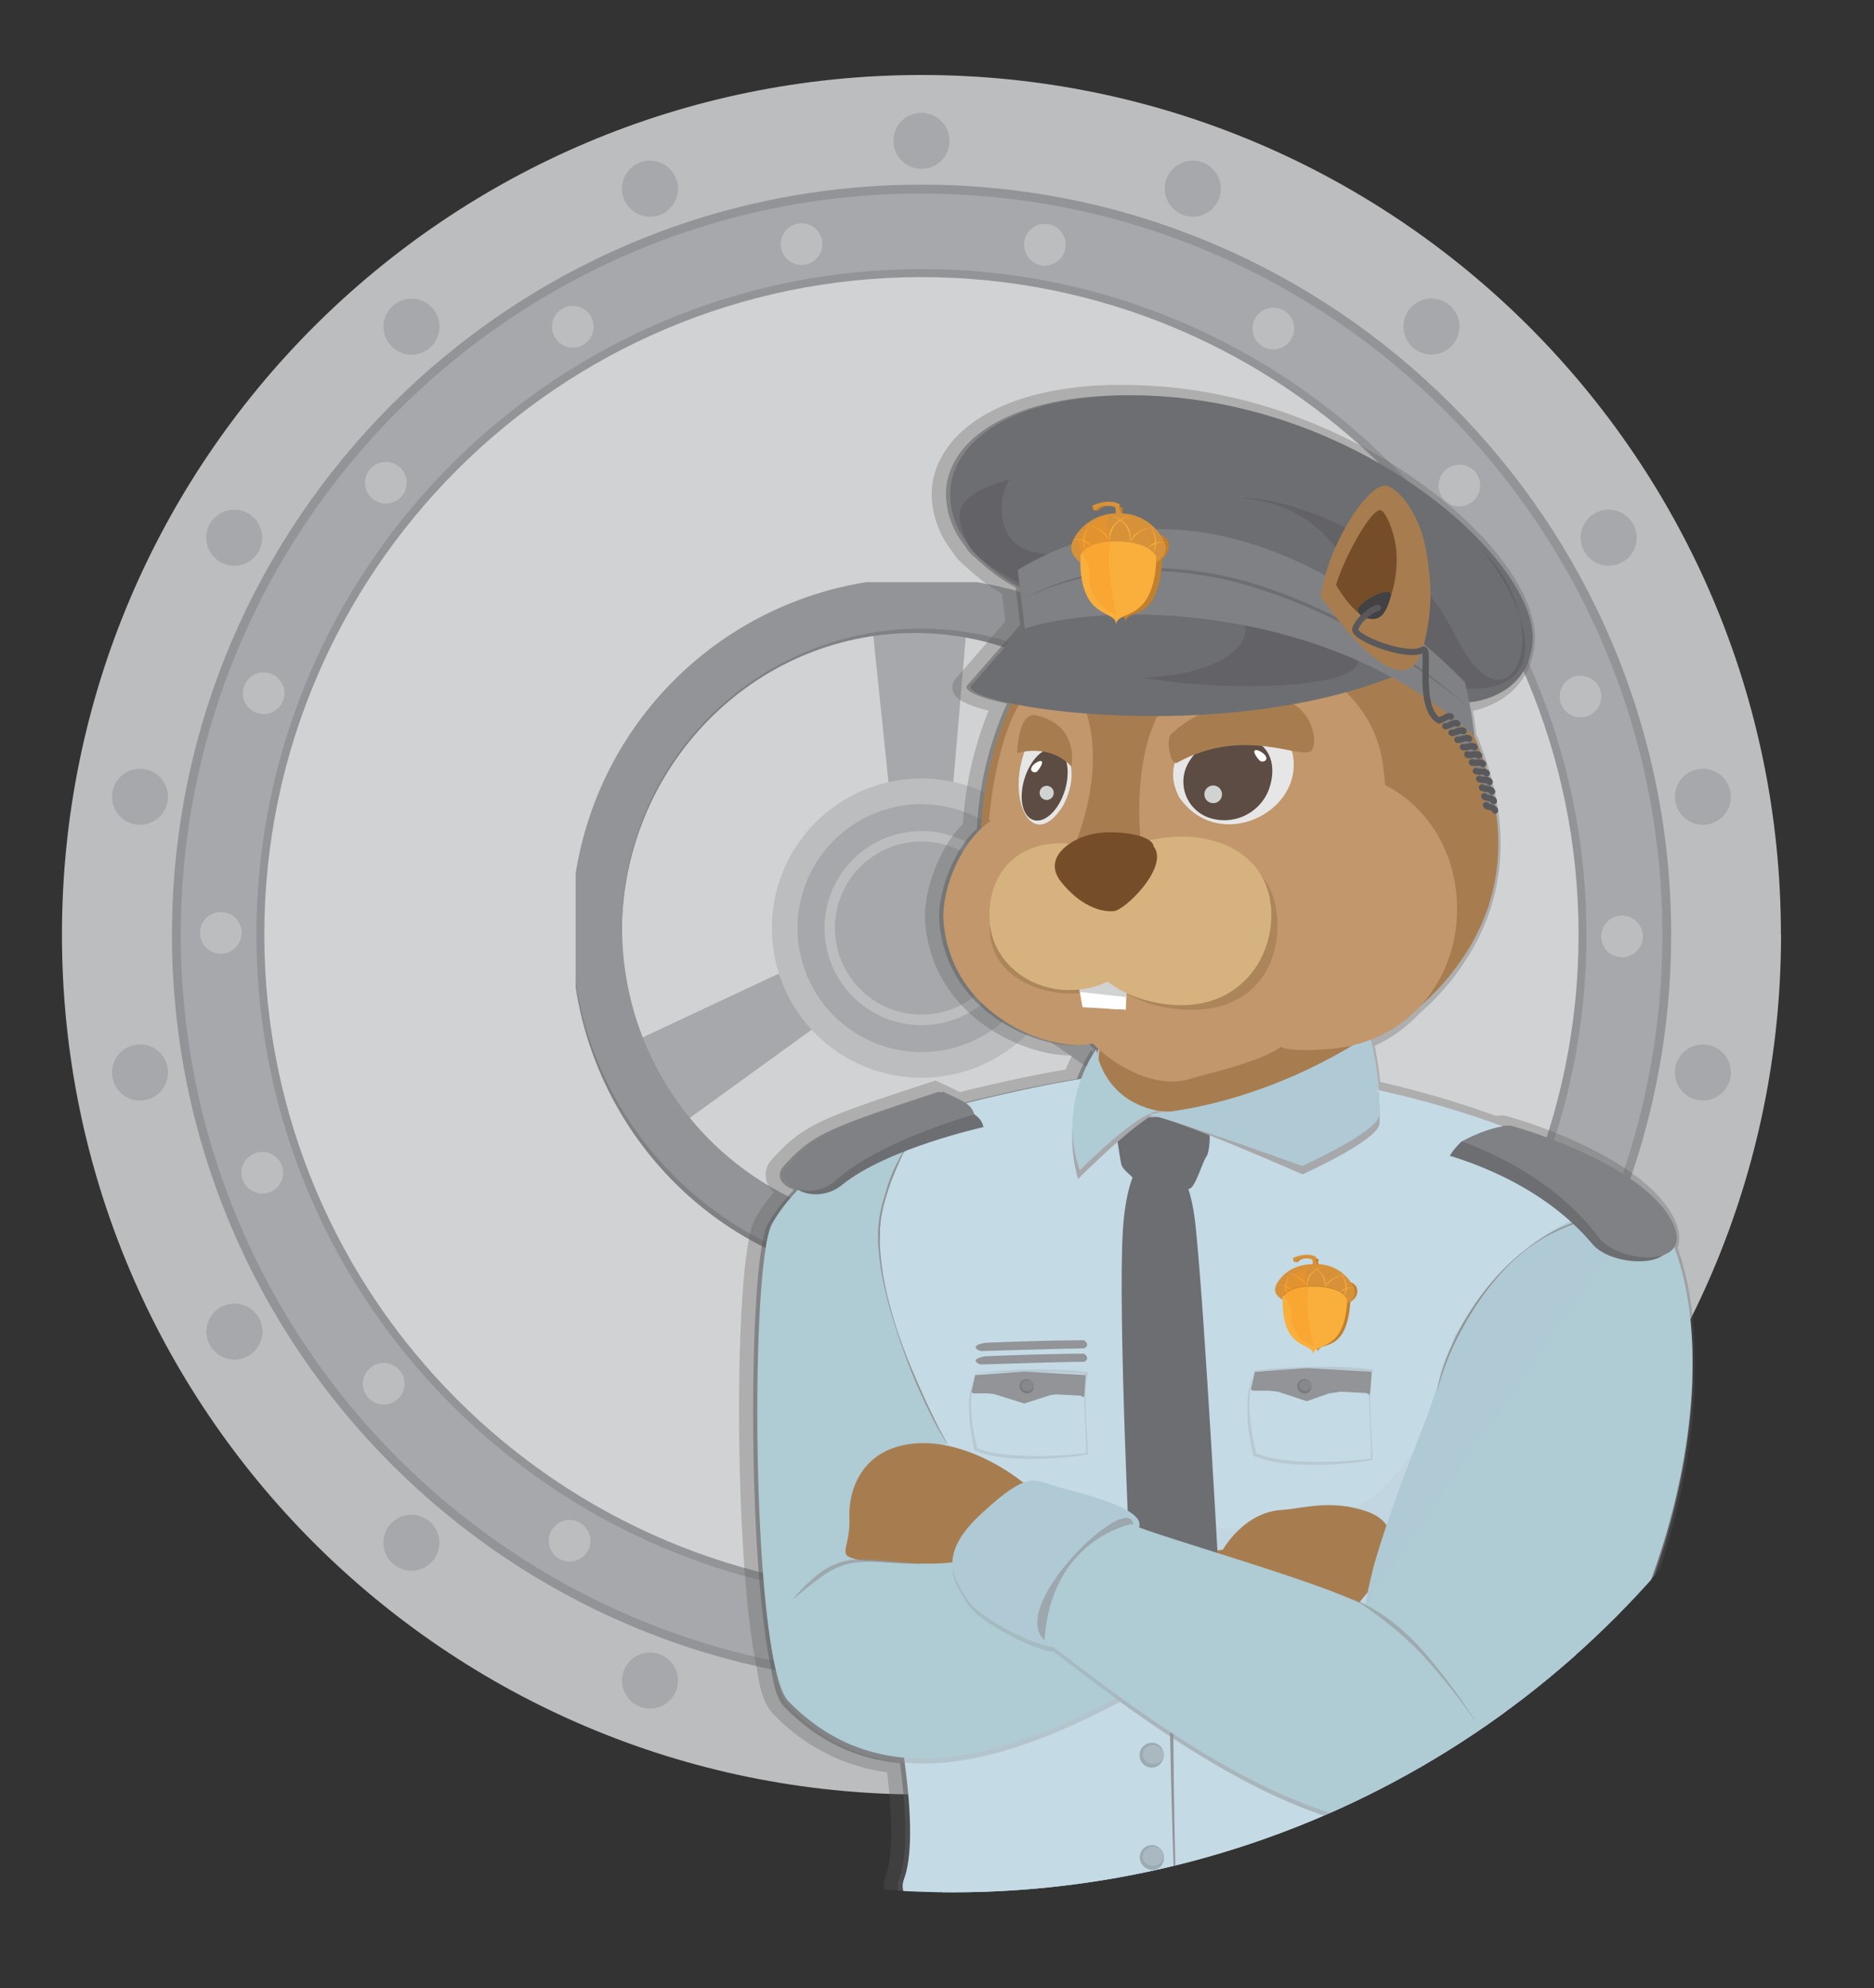 <svg xmlns="http://www.w3.org/2000/svg" xmlns:xlink="http://www.w3.org/1999/xlink" viewBox="0 0 425 450.71"><rect x="0" y="0" width="425" height="450.71" fill="#333333" stroke="none"/><defs><style>.cls-1{fill:none;}.cls-2{clip-path:url(#clip-path);}.cls-3{fill:#bcbdbf;}.cls-4{fill:#a7a8ab;}.cls-5{fill:#929497;}.cls-6{fill:#d1d2d3;}.cls-7{clip-path:url(#clip-path-2);}.cls-8{fill:#808184;}.cls-9{opacity:0.5;}.cls-10{clip-path:url(#clip-path-3);}.cls-11{fill:#59595c;}.cls-12{opacity:0.3;}.cls-13{clip-path:url(#clip-path-4);}.cls-14{fill:#c4dae5;}.cls-15{opacity:0.31;}.cls-16{clip-path:url(#clip-path-5);}.cls-17{opacity:0.03;}.cls-18{clip-path:url(#clip-path-6);}.cls-19{fill:#424143;}.cls-20{fill:#a77d50;}.cls-21{fill:#afcbd4;}.cls-22{clip-path:url(#clip-path-7);}.cls-23{fill:#6d6e71;}.cls-24{opacity:0.63;}.cls-25{clip-path:url(#clip-path-8);}.cls-26{clip-path:url(#clip-path-9);}.cls-27{fill:#afcad5;}.cls-28{clip-path:url(#clip-path-10);}.cls-29{opacity:0.25;}.cls-30{clip-path:url(#clip-path-11);}.cls-31{fill:#694e40;}.cls-32{opacity:0.59;}.cls-33{clip-path:url(#clip-path-12);}.cls-34{clip-path:url(#clip-path-13);}.cls-35{clip-path:url(#clip-path-14);}.cls-36{opacity:0.24;}.cls-37{clip-path:url(#clip-path-15);}.cls-38{clip-path:url(#clip-path-16);}.cls-39{fill:#c2802d;}.cls-40{fill:#faaf3c;}.cls-41{fill:#d79239;}.cls-42{opacity:0.35;}.cls-43{clip-path:url(#clip-path-17);}.cls-44{fill:#f79420;}.cls-45{clip-path:url(#clip-path-18);}.cls-46{clip-path:url(#clip-path-19);}.cls-47{fill:#754e29;}.cls-48{fill:#c1976b;}.cls-49{fill:#e7e6e6;}.cls-50{fill:#5c4c43;}.cls-51{fill:#d1d2d2;}.cls-52{fill:#fff;}.cls-53{opacity:0.2;}.cls-54{clip-path:url(#clip-path-20);}.cls-55{fill:#603b19;}.cls-56{clip-path:url(#clip-path-21);}.cls-57{fill:#d6b27e;}.cls-58{clip-path:url(#clip-path-22);}.cls-59{clip-path:url(#clip-path-23);}.cls-60{clip-path:url(#clip-path-24);}.cls-61{clip-path:url(#clip-path-25);}</style><clipPath id="clip-path"><circle class="cls-1" cx="216.04" cy="216.48" r="212.5"/></clipPath><clipPath id="clip-path-2"><rect class="cls-1" x="130.55" y="131.98" width="156.85" height="157.85"/></clipPath><clipPath id="clip-path-3"><rect class="cls-1" x="170.78" y="89.58" width="212.07" height="358.73"/></clipPath><clipPath id="clip-path-4"><rect class="cls-1" x="167.61" y="87.23" width="216.76" height="363.48"/></clipPath><clipPath id="clip-path-5"><rect class="cls-1" x="175.13" y="269.24" width="208.72" height="145.96"/></clipPath><clipPath id="clip-path-6"><rect class="cls-1" x="252.1" y="302.3" width="87.71" height="70.94"/></clipPath><clipPath id="clip-path-7"><path class="cls-1" d="M261.56,261.17s-5.81.72-6.9,17.65c-1.18,18.53,1.71,78,1.71,78l7.36,8.25,13-2s-3.41-64-5.55-84.83c-1.79-17.39-7.74-14.2-9.59-17h0m0,0h0m0,0h0m0,0-.24-.38.24.38m-.24-.38-.09-.12a.94.94,0,0,0,.09.12m-.09-.12-.06-.11.06.11m-.06-.11-.05-.06.05.06m-.05-.06,0-.05,0,.05m0-.05h0m0,0-.06-.1.06.1m-.06-.1v0m0,0-.08-.11a1,1,0,0,1,.08.11m-.08-.11-.17-.28s0,.08.17.28"/></clipPath><clipPath id="clip-path-8"><rect class="cls-1" x="179.94" y="353.45" width="28.76" height="9"/></clipPath><clipPath id="clip-path-9"><rect class="cls-1" x="216.01" y="268.87" width="167.84" height="146.2"/></clipPath><clipPath id="clip-path-10"><rect class="cls-1" x="235.25" y="344.08" width="21.76" height="28.37"/></clipPath><clipPath id="clip-path-11"><rect class="cls-1" x="330.72" y="312.41" width="19.86" height="15.32"/></clipPath><clipPath id="clip-path-12"><rect class="cls-1" x="306.95" y="362.38" width="27.5" height="27.51"/></clipPath><clipPath id="clip-path-13"><rect class="cls-1" x="258.45" y="395.1" width="5.5" height="5.63"/></clipPath><clipPath id="clip-path-14"><rect class="cls-1" x="258.48" y="418.25" width="5.5" height="5.62"/></clipPath><clipPath id="clip-path-15"><rect class="cls-1" x="219.77" y="310.44" width="27.06" height="20.36"/></clipPath><clipPath id="clip-path-16"><rect class="cls-1" x="282.89" y="309.83" width="28.51" height="22.31"/></clipPath><clipPath id="clip-path-17"><rect class="cls-1" x="290.86" y="287.53" width="7.07" height="17.52"/></clipPath><clipPath id="clip-path-18"><rect class="cls-1" x="294.21" y="312.6" width="3.22" height="3.29"/></clipPath><clipPath id="clip-path-19"><rect class="cls-1" x="231.19" y="312.6" width="3.22" height="3.29"/></clipPath><clipPath id="clip-path-20"><rect class="cls-1" x="224.49" y="194.33" width="34.09" height="30.87"/></clipPath><clipPath id="clip-path-21"><rect class="cls-1" x="247.44" y="192.96" width="42.27" height="35.93"/></clipPath><clipPath id="clip-path-22"><rect class="cls-1" x="259.19" y="139.92" width="48.84" height="15.62"/></clipPath><clipPath id="clip-path-23"><rect class="cls-1" x="281.74" y="112.94" width="64.18" height="43.22"/></clipPath><clipPath id="clip-path-24"><rect class="cls-1" x="217.63" y="108.59" width="22.09" height="23.96"/></clipPath><clipPath id="clip-path-25"><rect class="cls-1" x="244.57" y="116.95" width="8.64" height="22.32"/></clipPath></defs><g id="Layer_2" data-name="Layer 2"><g id="Layer_1-2" data-name="Layer 1"><circle class="cls-1" cx="212.5" cy="212.5" r="212.5"/><g class="cls-2"><path class="cls-3" d="M403.89,211.88C403.89,104.22,316.62,17,209,17S14.05,104.22,14.05,211.88,101.32,406.8,209,406.8s194.92-87.27,194.92-194.92"/><path class="cls-4" d="M378,211.88a169,169,0,1,0-169,169,169,169,0,0,0,169-169"/><path class="cls-5" d="M209,381.86c-93.73,0-170-76.25-170-170s76.26-170,170-170,170,76.25,170,170S302.7,381.86,209,381.86Zm0-338c-92.63,0-168,75.36-168,168s75.36,168,168,168,168-75.36,168-168S301.6,43.89,209,43.89Z"/><path class="cls-6" d="M358.92,211.88A150,150,0,1,0,209,361.82a150,150,0,0,0,150-149.94"/><path class="cls-5" d="M209,362.71c-83.17,0-150.84-67.66-150.84-150.83S125.8,61,209,61,359.8,128.71,359.8,211.88,292.14,362.71,209,362.71Zm0-299.89c-82.19,0-149.06,66.86-149.06,149.06S126.78,360.94,209,360.94,358,294.07,358,211.88,291.16,62.82,209,62.82Z"/><g class="cls-7"><polygon class="cls-4" points="219.59 137.8 197.4 137.8 205.41 215.17 212.97 215.17 219.59 137.8"/><polygon class="cls-4" points="140.78 237.5 151.88 256.73 214.88 211.11 211.1 204.56 140.78 237.5"/><polygon class="cls-4" points="266.53 255.91 277.63 236.68 206.62 204.94 202.85 211.48 266.53 255.91"/><path class="cls-3" d="M242.89,210.4A33.92,33.92,0,1,0,209,244.32a33.92,33.92,0,0,0,33.92-33.92"/><path class="cls-8" d="M207.44,290.81c-42.91,0-77.83-35.6-77.83-79.35s34.92-79.36,77.83-79.36,77.82,35.6,77.82,79.36S250.35,290.81,207.44,290.81Zm0-147.31c-36.63,0-66.42,30.49-66.42,68s29.79,68,66.42,68,66.42-30.48,66.42-68S244.06,143.5,207.44,143.5Z"/><path class="cls-5" d="M209,289.82a79.42,79.42,0,1,1,79.42-79.41A79.51,79.51,0,0,1,209,289.82Zm0-147.31a67.9,67.9,0,1,0,67.89,67.9A68,68,0,0,0,209,142.51Z"/><path class="cls-4" d="M237.07,210.4A28.1,28.1,0,1,0,209,238.5a28.1,28.1,0,0,0,28.1-28.1"/><path class="cls-3" d="M231,210.4a22,22,0,1,0-22,22,22,22,0,0,0,22-22"/><path class="cls-4" d="M228.59,210.4A19.62,19.62,0,1,0,209,230a19.62,19.62,0,0,0,19.62-19.63"/></g><path class="cls-4" d="M215.32,31.92A6.35,6.35,0,1,0,209,38.27a6.35,6.35,0,0,0,6.35-6.35"/><path class="cls-3" d="M241.61,56.3a4.72,4.72,0,1,0-5.48,3.82,4.73,4.73,0,0,0,5.48-3.82"/><path class="cls-4" d="M153.38,40.6a6.35,6.35,0,1,0-3.79,8.14,6.34,6.34,0,0,0,3.79-8.14"/><path class="cls-3" d="M186.43,54.52A4.72,4.72,0,1,0,182.59,60a4.72,4.72,0,0,0,3.84-5.46"/><path class="cls-4" d="M98.16,69.94a6.35,6.35,0,1,0-.78,9,6.35,6.35,0,0,0,.78-9"/><path class="cls-3" d="M134,71.72a4.72,4.72,0,1,0-1.74,6.44A4.73,4.73,0,0,0,134,71.72"/><path class="cls-4" d="M56.29,116.4a6.35,6.35,0,1,0,2.33,8.67,6.36,6.36,0,0,0-2.33-8.67"/><path class="cls-3" d="M90.56,105.82a4.72,4.72,0,1,0,.56,6.65,4.72,4.72,0,0,0-.56-6.65"/><path class="cls-4" d="M32.85,174.38A6.35,6.35,0,1,0,38,181.73a6.35,6.35,0,0,0-5.15-7.35"/><path class="cls-3" d="M61.42,152.72a4.72,4.72,0,1,0,2.81,6.05,4.71,4.71,0,0,0-2.81-6.05"/><path class="cls-4" d="M30.64,236.88A6.35,6.35,0,1,0,38,242a6.34,6.34,0,0,0-7.36-5.14"/><path class="cls-3" d="M50.09,206.75a4.72,4.72,0,1,0,4.71,4.73,4.71,4.71,0,0,0-4.71-4.73"/><path class="cls-4" d="M50,296.36a6.35,6.35,0,1,0,8.67,2.32A6.35,6.35,0,0,0,50,296.36"/><path class="cls-3" d="M57.92,261.4a4.72,4.72,0,1,0,6,2.83,4.72,4.72,0,0,0-6-2.83"/><path class="cls-4" d="M88.43,345.65a6.35,6.35,0,1,0,8.95-.78,6.36,6.36,0,0,0-8.95.78"/><path class="cls-3" d="M84,310.07a4.72,4.72,0,1,0,6.65.6,4.73,4.73,0,0,0-6.65-.6"/><path class="cls-4" d="M141.45,378.81a6.35,6.35,0,1,0,8.14-3.8,6.35,6.35,0,0,0-8.14,3.8"/><path class="cls-3" d="M125.09,346.91a4.72,4.72,0,1,0,6.45-1.72,4.72,4.72,0,0,0-6.45,1.72"/><path class="cls-4" d="M202.62,391.84a6.35,6.35,0,1,0,6.35-6.36,6.34,6.34,0,0,0-6.35,6.36"/><path class="cls-3" d="M176.33,367.45a4.72,4.72,0,1,0,5.48-3.81,4.72,4.72,0,0,0-5.48,3.81"/><path class="cls-4" d="M264.55,383.15a6.35,6.35,0,1,0,3.8-8.14,6.35,6.35,0,0,0-3.8,8.14"/><path class="cls-3" d="M231.51,369.23a4.72,4.72,0,1,0,3.84-5.46,4.73,4.73,0,0,0-3.84,5.46"/><path class="cls-4" d="M319.78,353.81a6.35,6.35,0,1,0,.78-8.94,6.36,6.36,0,0,0-.78,8.94"/><path class="cls-3" d="M284,352a4.72,4.72,0,1,0,1.74-6.45A4.71,4.71,0,0,0,284,352"/><path class="cls-4" d="M361.64,307.35a6.35,6.35,0,1,0-2.32-8.67,6.35,6.35,0,0,0,2.32,8.67"/><path class="cls-3" d="M327.38,317.93a4.72,4.72,0,1,0-.56-6.65,4.72,4.72,0,0,0,.56,6.65"/><path class="cls-4" d="M385.09,249.38a6.35,6.35,0,1,0-5.15-7.36,6.35,6.35,0,0,0,5.15,7.36"/><path class="cls-3" d="M356.51,271a4.72,4.72,0,1,0-2.8-6.06,4.72,4.72,0,0,0,2.8,6.06"/><path class="cls-4" d="M387.3,186.88a6.35,6.35,0,1,0-7.36-5.15,6.35,6.35,0,0,0,7.36,5.15"/><path class="cls-3" d="M367.85,217a4.72,4.72,0,1,0-4.71-4.74,4.73,4.73,0,0,0,4.71,4.74"/><path class="cls-4" d="M368,127.4a6.35,6.35,0,1,0-8.67-2.33A6.36,6.36,0,0,0,368,127.4"/><path class="cls-3" d="M360,162.36a4.72,4.72,0,1,0-6-2.84,4.74,4.74,0,0,0,6,2.84"/><path class="cls-4" d="M329.51,78.1a6.35,6.35,0,1,0-8.95.79,6.35,6.35,0,0,0,8.95-.79"/><path class="cls-3" d="M334,113.68a4.72,4.72,0,1,0-6.65-.6,4.73,4.73,0,0,0,6.65.6"/><path class="cls-4" d="M276.48,44.94a6.35,6.35,0,1,0-8.13,3.8,6.34,6.34,0,0,0,8.13-3.8"/><path class="cls-3" d="M292.85,76.85a4.72,4.72,0,1,0-6.45,1.71,4.73,4.73,0,0,0,6.45-1.71"/><g class="cls-9"><g class="cls-10"><path class="cls-11" d="M382.84,309.12c0-9.67-1.27-18.7-4.12-26.38v0c.94-1.47.84-3.67-1-6.76-7.18-11.89-31.62-19.67-36.14-20.78a12.86,12.86,0,0,0-1.61.15,223.87,223.87,0,0,0-28.25-8.19,64.1,64.1,0,0,0-1.77-11.47,30.1,30.1,0,0,0,11.1-7.52,53.1,53.1,0,0,0,10.72-12.46c10.53-16.69,7.78-34.36,1.63-48.8-.35-3.11-.77-5.72-1.15-7.72,4.86-.48,13.62-3.49,14.36-13.76,1.34-18.7-41.76-57.25-93.86-55.79-25.56.71-38.54,11.16-38.22,22.88a19.15,19.15,0,0,0,4.31,11.24,9.67,9.67,0,0,0,2.59,2.89,40.73,40.73,0,0,0,8.9,6.49l.34,2.82.69,5.71-12.13,13.83c-.55,1.18,2.95,2.69,9.13,4a77.56,77.56,0,0,0-6.8,28.34c-5.72,5.33-9,15.09-8.52,21.2,1.89,22.25,25.75,29.82,33.8,27.53.41.42.86.85,1.33,1.27l-.4.89a8,8,0,0,1-.15-.88,33.78,33.78,0,0,0-3.41,6.76c-9.91,1.54-21.74,4.42-26.12,5.52a42.32,42.32,0,0,0-5.24-2.64c-25.69,8.45-28.52,9.68-35,16.7-2.05,2.24-.73,4.42,1.83,5.34.11.09.23.16.35.24a37.59,37.59,0,0,0-5.88,7.67c-4.46,7.86-4.7,76.25.68,100.45.56,4.31,1.51,7.44,3,9,7.78,8,16.6,11.92,26.28,12.79,1.35,10.21,1.91,20.7-.21,26.39-1.42,3.82,2.37,6.73,8.52,8.93l-.4,13.35,132.52-3-.41-5.81c4.67-.4,7.59-.88,7.86-1.44.88-1.9,1.53-23,2.84-44.12,16.74-21.58,28.18-55.93,28-84.49v-.36M198.32,280.58c0-.57.06-1.28.14-2.08a34.13,34.13,0,0,0,0,3.51v.07h-.15c0-.16,0-.52,0-1a1,1,0,0,0,.07-.15Zm2.54-12.4-.78,1.78-.48,2.13c-.08.26-.16.52-.24.8-.14.48-.25,1-.36,1.47a33.28,33.28,0,0,1,4.7-12.72,37.58,37.58,0,0,0-2.84,6.54"/></g></g><g class="cls-12"><g class="cls-13"><path class="cls-11" d="M209.19,436.56c-4.35-1.77-7-3.83-8.16-6.26a6.51,6.51,0,0,1-.16-5.09c1.11-3,2-9.43.31-23.44a43.5,43.5,0,0,1-25.86-13.28c-1.81-1.86-3-5.11-3.65-10.22-5.2-23.59-5.49-93.06-.41-102a38.09,38.09,0,0,1,4.25-6,5.1,5.1,0,0,1-.23-7.68c7-7.61,10.51-9,36-17.35l.89-.29,2.15,1c1.35.62,2.42,1.12,3.32,1.63,4.89-1.21,15-3.63,24-5.1.45-1.09,1-2.16,1.52-3.21h-.47c-10.57,0-31.06-8.82-32.87-30.08-.53-6.21,2.59-16.33,8.55-22.41a82.37,82.37,0,0,1,5.83-25.67c-6.77-1.72-7.53-3.26-7.92-4a3,3,0,0,1,0-2.59l.14-.3L228,140.89l-.76-6.3a42.54,42.54,0,0,1-8.28-6.22,11.68,11.68,0,0,1-3-3.38,21.22,21.22,0,0,1-4.66-12.43c-.34-12,12.06-24.5,40.5-25.29,1,0,2,0,2.93,0,36.47,0,66.67,18.55,81.46,34.44,8.13,8.74,12.35,17.23,11.87,23.9-.68,9.42-7.48,14.1-14,15.54.28,1.68.52,3.42.72,5.18,8,18.93,7.33,36-1.94,50.65a55.5,55.5,0,0,1-11.08,12.91,32.16,32.16,0,0,1-10,7.2,69.42,69.42,0,0,1,1.22,8.17,225.7,225.7,0,0,1,26.31,7.71,12.51,12.51,0,0,1,1.3-.1H341l.31.07c6.05,1.49,30.17,9.57,37.58,21.85,2.23,3.69,2.22,6.33,1.57,8.09,2.62,7.44,3.95,16.3,3.93,26.29v.33c.17,29-11.08,63.15-28.06,85.37-.44,7.17-.8,14.34-1.13,20.69-.89,17.48-1.2,22.07-1.88,23.56s-1.9,2-7.48,2.57l.42,6-137.46,3.08Z"/></g></g><polyline class="cls-14" points="334.07 292.36 337.97 293.67 366.54 273.88 327.15 256.7"/><path class="cls-14" d="M306.13,250.54l4.61-3.89s6.76,1.88,8.13,2.76,19.59,9.33,19.59,9.33l-16.67,8"/><path class="cls-14" d="M200,372.33s10,40.26,5,53.7,54.6,15.64,54.6,15.64,91.95-.28,93.48-3.58,2.38-64.61,7.19-83.27"/><polyline class="cls-14" points="185.53 283.55 215.16 376.14 213.02 448.31 345.54 445.34 340.65 376.14 336.72 258.32 287.5 257.38 279.36 252.11 254.91 251.62 215.16 255.92 205.52 260.36 204.7 261.64 201.08 269.96 199.67 276.19 199.44 282.08"/><path class="cls-5" d="M265.49,393.77l-.17-16.52-.11-16.51-.07-33,.15-33c0-11,.16-22,.08-33h.34q-.06,21.93,0,43.86l.16,43.85.22,43.86q.09,11,.29,21.92c.18,7.31.27,14.62.72,21.91H267c-.58-7.29-.88-14.6-1.1-21.91s-.39-14.61-.53-21.92c-.31-14.62-.41-29.24-.47-43.86s0-29.24.07-43.86l.36-43.86h.34c-.09,11,.05,22,.08,33l.15,33-.08,33-.1,16.51-.18,16.52Z"/><path class="cls-3" d="M250.37,235c2.09-.92,13.29-2.71,24.42-2.27S271,253,271,253l-19.84.74L246.38,244"/><g class="cls-15"><g class="cls-16"><path class="cls-5" d="M379.72,283.93a26.87,26.87,0,0,0-6.71-9.85h0c-16.48-15.95-12.22,12.64-12.22,12.64L338,294.29l0,0c-2.27,3.21-6.56,6.46-8,9.49h0a46.87,46.87,0,0,0-3.73,10.48c-.11.57-.29,1.25-.51,2l-1.68,4.95-3.41,8.89a271.4,271.4,0,0,0-8.95,25.68l0,.06,0,.06a85.48,85.48,0,0,0-2,9.2h0c-.86-.53-1.74-1-2.65-1.54l.53.53c-11.91-5.32-40.06-13.33-49.18-16.72,1.53-4.36-13.5-7.76-18.58-9.2-5.25-1.5-6.33-3.84-17,5.94a26.32,26.32,0,0,0-5.18,6.14c-3.42-9.91-7.83-19.24-2.83-23.14a129.25,129.25,0,0,1-9.17-19.63c-3.39-9.78-9.59-20.26-6.2-26.64l-2-10.52s-22.07,5.78-21.31,14.35c3.26,36.64-5.65,93.55,2.72,102.13,19.46,19.93,45.33,14.77,75.12-1,20.75,15,51.41,34.07,74.82,28.26,0,.11,0,.18,0,.18l.65-.33c1-.27,1.95-.57,2.91-.93,35.11-13.13,62.16-89.3,47.38-129.12"/></g></g><g class="cls-17"><g class="cls-18"><path class="cls-19" d="M252.1,345.21c7.41,0,48.19,6.23,62.09-8.44s16.22-28,16.68-33.78,10.2,26.67,8.8,39.56-23.16,31.55-33.35,30.66-36.15-12-45.42-16.89"/></g></g><path class="cls-20" d="M261.49,374.33c7.36-3.64,14.88-6.42,19.65-2.69,7.11,5.57,20.25-2.1,25.89-7.14,1.89-1.68,2.27-2.7,3.52-3.89,2.47-2.36,4.61-7.13,4.82-11.34.16-3.25-2-5.45-5.42-6.64-8.19-2.84-14.65-.6-19.23-.34-8.63.48-13.38,9-13.38,9s-10.58,1.75-23.78,2.64"/><path class="cls-21" d="M204.7,261.64c-5.3,7.85-5.44,19.32-5.41,20.44.2,6.73,3.12,16.41,6,24.8a142.47,142.47,0,0,0,9.42,20.28c-6.74,5.25,1.91,19,6.54,32.41,2.49,7.25,19,6.1,34.47,3.28l-3.11,6.89,10.52,9.82c-33.67,19.56-62.9,28.05-84.33,6.1-8.37-8.58-8.87-99.14-3.7-108.24,11.07-19.54,42.18-26.88,42.18-26.88"/><g class="cls-22"><polygon class="cls-23" points="251.3 258.84 273.38 258.01 278.63 386.53 256.55 387.36 251.3 258.84"/></g><path class="cls-23" d="M273.55,262.22c-1,1.75-2.15,5.75-3.36,7-.48.51-2.59.72-3.34.76l-5.29.24a3,3,0,0,1-2.27-.91c-3.46-3.59-4.66-4.07-5-5.45-.23-.87-1.26-7.8-1.26-7.8.81-1.32.28-2.45,2-2.61l10.15-.33c1.43-.15,6.82-.42,7.92.4,1.8,1.35,1.34,7.21.53,8.65"/><polyline class="cls-20" points="247.97 251.05 250.59 226.31 306.15 216.64 310.74 254.57"/><path class="cls-5" d="M216,329.2a73.6,73.6,0,0,1-5-8.68c-1.48-3-2.87-6-4.12-9.1s-2.38-6.22-3.41-9.38-2-6.36-2.74-9.61a58.69,58.69,0,0,1-1.53-9.88,28.67,28.67,0,0,1,1-10,59.63,59.63,0,0,1,3.48-9.37,16,16,0,0,1,2.78-4.17,7.54,7.54,0,0,1,2-1.46,4.8,4.8,0,0,0,1-.67,2.8,2.8,0,0,0,.69-1h0a3,3,0,0,1-.66,1.07,5.33,5.33,0,0,1-1,.73,7.85,7.85,0,0,0-1.95,1.48,15.7,15.7,0,0,0-2.64,4.16,70,70,0,0,0-3.33,9.37,29.64,29.64,0,0,0-1,9.8,60.76,60.76,0,0,0,1.35,9.85,101.63,101.63,0,0,0,6.25,18.9c1.3,3.06,2.64,6.1,4.09,9.09.72,1.5,1.45,3,2.22,4.46s1.53,2.95,2.45,4.34Z"/><path class="cls-20" d="M232.09,336.12c-6.79-5.38-17.68-10.64-27.41-8.46s-12.28,10.64-12.05,16.42-2.1,8.05,0,8.89a9.76,9.76,0,0,0,3.51.79l9.77.61s8.8.46,12.16-.61"/><g class="cls-24"><g class="cls-25"><path class="cls-5" d="M208.7,354.55c-2.63,0-5.26-.18-7.88-.33a33.68,33.68,0,0,0-7.78.13,17.42,17.42,0,0,0-6.9,3.23c-2.14,1.46-4.09,3.21-6.14,4.87l-.06-.07a37.09,37.09,0,0,1,5.66-5.54,15.5,15.5,0,0,1,7.32-3.2,33.88,33.88,0,0,1,7.93.13c2.62.27,5.23.53,7.85.69Z"/></g></g><g class="cls-15"><g class="cls-26"><path class="cls-5" d="M379.72,283.81A26.87,26.87,0,0,0,373,274h0c-16.48-15.95-12,10.72-12,10.72l-23,9.49,0,0c-2.27,3.21-6.56,6.46-8,9.49h0a46.87,46.87,0,0,0-3.73,10.48c-.11.57-.29,1.25-.51,2l-1.68,4.95L320.64,330a271.4,271.4,0,0,0-8.95,25.68l0,.06,0,.06a85,85,0,0,0-2,9.2h0c-.86-.52-1.74-1-2.65-1.53l.53.53c-11.91-5.32-40.06-13.33-49.18-16.72,1.53-4.36-13.5-7.76-18.58-9.21-5.25-1.49-6.33-3.83-17,5.94s-6.18,15-3.39,19.56,16.06,10.82,19.52,10.84c17.5,13.27,59.72,47.07,89.89,39.58,0,.11,0,.18,0,.18l.65-.33c1-.27,1.95-.57,2.91-.93,35.11-13.13,62.16-89.31,47.38-129.12"/></g></g><path class="cls-27" d="M238.89,373.36c-3.47,0-16.75-6.25-19.54-10.84s-7.25-9.78,3.4-19.56,11.74-7.43,17-5.93,21.14,5.07,18.37,9.65"/><g class="cls-24"><g class="cls-28"><path class="cls-5" d="M237.67,372.45C226.61,365.34,257,336.59,257,345.93"/></g></g><path class="cls-14" d="M340.29,407.21a31,31,0,0,0-8.72-5c-4.3-1.47-2.79,10.89-2.79,10.89"/><g class="cls-29"><g class="cls-30"><path class="cls-14" d="M350.53,327.66c-8.79-7.5-13.68-10.51-19.75-15.18"/><path class="cls-31" d="M350.47,327.73c-1.68-1.23-3.33-2.48-5-3.68s-3.36-2.42-5.07-3.59-3.52-2.2-5.13-3.53a30.14,30.14,0,0,1-4.52-4.38l.11-.14a41.59,41.59,0,0,1,5.48,3,53.43,53.43,0,0,1,4.93,3.84c1.61,1.32,3.2,2.66,4.77,4s3.09,2.8,4.58,4.25Z"/></g></g><path class="cls-21" d="M309.63,364l2-9.26L317.55,337l6.5-17L330,302.63l7.12-10.27,2.72-3.09,3.53-3.72,5.74-4.42L352.9,279l5-2.27-10.74-8.87-3.76-2.25,8.33-6c12.7,5.74,24.43,13.45,28,23.15,14.78,39.82-12.27,116-47.38,129.12-31.47,11.77-78.77-27.56-95.46-40,1.39-22.89,19.59-26.36,19.59-26.36,6.6,2.95,42.12,12.79,53.16,18.46"/><g class="cls-32"><g class="cls-33"><path class="cls-5" d="M334.37,389.88a155.37,155.37,0,0,0-12.26-15.24,76.73,76.73,0,0,0-7.23-6.5,93.59,93.59,0,0,0-7.93-5.69l0-.07a45.8,45.8,0,0,1,8.45,5,51.58,51.58,0,0,1,7.2,6.73,138,138,0,0,1,11.81,15.68Z"/></g></g><path class="cls-27" d="M309.63,364c2.71-17.71,15.09-43,16.61-50.84,2-10.31,18.36-39.93,46.77-40.23"/><path class="cls-14" d="M217.31,250.54s17.13-4.47,29.82-6.25,0,24.56,0,24.56l-39.94-1.51"/><path class="cls-4" d="M263.22,251.94s-3.21.05-18.73,15.31a33.93,33.93,0,0,1,4.33-28.17s1,10.56,14.4,12.86"/><path class="cls-21" d="M263.22,251.94s-2.8-1.93-18.32,13.33c0,0-5.62-13.1,3.68-27.45,0,0,1.25,11.82,14.64,14.12"/><path class="cls-14" d="M312.17,247s-5.43-1.15-8-1.62-2.72,14-2.72,14l19.21,8,3.13-9.27"/><path class="cls-4" d="M260.06,252.59s2.72-.62,35.32,13.63c0,0,17.36-7.77,17.49-11.58a64.53,64.53,0,0,0-2.21-18.24s-22,13.88-50.6,16.19"/><path class="cls-27" d="M260.06,252.59s2.1-.19,35.24,11.73c0,0,17.36-7.77,17.5-11.58a64.17,64.17,0,0,0-2.22-18.24s-21.9,15.78-50.52,18.09"/><g class="cls-15"><g class="cls-34"><path class="cls-23" d="M263.87,398.22a2.46,2.46,0,0,0-2.08-2.84,2.54,2.54,0,0,0-2.92,2.05,2.47,2.47,0,0,0,2.08,2.84,2.56,2.56,0,0,0,2.92-2"/><path class="cls-19" d="M263.83,398.21a2.1,2.1,0,0,0-.49-1.8,2.46,2.46,0,0,0-1.59-.81,2.35,2.35,0,0,0-1.68.45,2.15,2.15,0,0,0-.84,1.42,2.17,2.17,0,0,0,1.78,2.35,2.68,2.68,0,0,0,1.69-.19,2,2,0,0,0,1.13-1.42m.09,0A3,3,0,0,1,263,400a2.67,2.67,0,0,1-2.06.69,2.79,2.79,0,0,1-2-1.16,2.83,2.83,0,0,1,2.84-4.41,2.61,2.61,0,0,1,1.7,1.15,2.79,2.79,0,0,1,.42,1.92"/></g></g><g class="cls-15"><g class="cls-35"><path class="cls-23" d="M263.86,420.46a2.55,2.55,0,0,0-3-1.95,2.45,2.45,0,0,0-2,2.9,2.56,2.56,0,0,0,3,2,2.48,2.48,0,0,0,2-2.91"/><path class="cls-19" d="M263.81,420.47a2.16,2.16,0,0,0-1.09-1.51,2.5,2.5,0,0,0-1.79-.23,2.24,2.24,0,0,0-1.42,1,2.1,2.1,0,0,0-.28,1.63,2.26,2.26,0,0,0,2.54,1.59,2.64,2.64,0,0,0,1.5-.72,2,2,0,0,0,.54-1.73m.09,0a3,3,0,0,1-.23,2,2.64,2.64,0,0,1-1.74,1.34,2.84,2.84,0,0,1-2.21-.46,3,3,0,0,1-1.2-1.88,2.76,2.76,0,0,1,2.33-3.2,2.62,2.62,0,0,1,2,.52,2.9,2.9,0,0,1,1.08,1.65"/></g></g><path class="cls-5" d="M368.38,275.32A38.49,38.49,0,0,0,353.27,279a37.75,37.75,0,0,0-6.73,4,42.59,42.59,0,0,0-5.8,5.27,64.51,64.51,0,0,0-9,12.76,58.71,58.71,0,0,0-5.83,14.51h0A39.6,39.6,0,0,1,328,308a59.82,59.82,0,0,1,12.56-19.87,52.09,52.09,0,0,1,5.89-5.22,40.37,40.37,0,0,1,6.66-4.2,33.17,33.17,0,0,1,15.27-3.4Z"/><path class="cls-14" d="M339.39,263.36,312,247a217.6,217.6,0,0,1,35.1,10.73"/><g class="cls-36"><g class="cls-37"><path class="cls-5" d="M221.37,311.25q3.13-.37,6.28-.55c2.09-.13,4.19-.22,6.29-.24s4.21,0,6.31.06,4.2.24,6.29.52l.28,0-.07.27a20.29,20.29,0,0,0-.56,4.49c0,1.52,0,3.05.07,4.57.15,3.06.4,6.1.46,9.17v.18l-.18,0c-2.1.36-4.21.59-6.32.76s-4.24.25-6.37.25a52.31,52.31,0,0,1-6.37-.35,25.33,25.33,0,0,1-6.26-1.47l-.17-.07-.05-.18c-.35-1.44-.63-2.9-.85-4.36a36.62,36.62,0,0,1-.39-4.43,19.33,19.33,0,0,1,1.57-8.67v0Zm0,.07a15.45,15.45,0,0,0-1,4.23,25.51,25.51,0,0,0-.1,4.37,43.51,43.51,0,0,0,1.45,8.62l-.22-.25a24.71,24.71,0,0,0,6.06,1.38q3.13.34,6.29.4c2.1,0,4.21,0,6.32-.13s4.21-.27,6.29-.56l-.17.2c.05-3.05-.14-6.1-.27-9.16-.09-1.52-.15-3.05-.15-4.59a19.42,19.42,0,0,1,.39-4.61l.21.31c-2.09-.18-4.17-.28-6.26-.36s-4.19-.12-6.28-.11q-6.27,0-12.55.26"/></g></g><path class="cls-23" d="M223,255.52s-21.86,4.82-32,13.07c-6.2,5-15,.29-10.69-3.89,6.87-6.65,9.77-7.72,35.92-14.74,4.49,2.41,6.31,3.13,6.8,5.56"/><path class="cls-23" d="M328.8,262a14.48,14.48,0,0,1,2.73-3.27c4.58.85,37.49,6.37,45.38,17.84S366,287.87,361.11,282s-14.69-14.54-32.31-20"/><path class="cls-8" d="M331.53,258.74s6.15-3.45,11-3.56c4.52,1.11,29,8.89,36.14,20.78s-11.58,10.67-16.1,4.56-13.79-15.34-31.05-21.78"/><path class="cls-8" d="M220.93,252.64s-21.54,6-31.2,14.82c-5.88,5.35-14.95,1.11-10.9-3.3,6.46-7,9.28-8.25,35-16.7,4.62,2.17,6.48,2.79,7.12,5.18"/><path class="cls-5" d="M245.84,306.88s1.57,1,.06,1.84c-5.28,0-15.26.39-23.52.6-1.16-.38-2.2-1.31,1.16-1.87,5.87-.24,15.39-.57,22.3-.57"/><path class="cls-5" d="M245.84,303.82s1.57,1,.06,1.85c-5.28.06-15.26.39-23.52.61-1.16-.39-2.2-1.32,1.16-1.88,5.87-.24,15.39-.57,22.3-.58"/><g class="cls-36"><g class="cls-38"><path class="cls-5" d="M284.57,310.69q3.3-.39,6.62-.58c2.21-.14,4.42-.24,6.63-.27s4.43,0,6.65.07,4.43.26,6.63.56l.29,0-.07.28a23.17,23.17,0,0,0-.58,4.94c-.05,1.67,0,3.35.06,5,.15,3.35.42,6.7.48,10.07V331l-.19,0c-2.2.39-4.43.64-6.66.83s-4.47.27-6.71.26a54,54,0,0,1-6.72-.38,25.64,25.64,0,0,1-6.58-1.61l-.18-.07-.05-.19c-.38-1.58-.67-3.18-.9-4.79a41.56,41.56,0,0,1-.41-4.85,22,22,0,0,1,1.65-9.53v0Zm0,.07a17.82,17.82,0,0,0-1.07,4.66,28.49,28.49,0,0,0-.1,4.8A50,50,0,0,0,285,329.7l-.22-.27a24.46,24.46,0,0,0,6.38,1.52,63.62,63.62,0,0,0,6.63.44c2.22,0,4.44,0,6.66-.14s4.44-.31,6.64-.63l-.18.21c.05-3.35-.14-6.71-.29-10.06-.09-1.68-.15-3.36-.16-5a23.45,23.45,0,0,1,.41-5.07l.22.32q-3.29-.28-6.6-.4c-2.2-.07-4.4-.13-6.61-.13s-4.42,0-6.63.09-4.4.12-6.6.22"/></g></g><polyline class="cls-5" points="283.68 314.98 284.58 310.97 296.38 310.14 311.07 310.97 310.8 315.26 310.62 316.2 309.88 315.8 304.01 315.49 301.45 315.87 296.36 317.65 289.75 315.47 287.6 315.26 284.12 315.26"/><polyline class="cls-5" points="220.31 315.6 221.16 311.72 232.32 310.93 246.21 311.72 245.95 315.87 245.78 316.78 245.08 316.39 239.53 316.09 238.06 316.31 232.3 318.17 225.37 316 224.01 315.87 220.73 315.87"/><path class="cls-39" d="M294.07,285.05a3.88,3.88,0,0,0-.36.15,1,1,0,0,0,.43,1c.5-.37,1.14-1.44,3.84-.71a1.48,1.48,0,0,1,0,1.5c-4.34.16-7,1.87-8.14,4a1.9,1.9,0,0,0,1.3,2.9H291s1.6.42,1.6.07h0c-.83,12.72,6.37,9.61,6.25,12.62.12-3,7,1.16,7.46-12.81l-.14,0c-.06,1.74-.13,1.17-.15,1.5.43-.22,2.48-1.45,1.57-3.58,0-.06-.08-.37-.11-.37h.17s-.1.29-.24.27c-.45-.95-1-.64-2-1.49l.25,1.21s0,0-.05,0a7.4,7.4,0,0,0-6-3.25c-.46-.92-.81-2-.53-2.55a5.89,5.89,0,0,0-4.87-.27"/><path class="cls-40" d="M297.76,307.11c.12-3,7.31,0,7.76-12.54-.75-1.55-3-2.77-7.21-2.91s-6.53.93-7.39,2.44c-.44,12.5,7,10,6.84,13"/><path class="cls-41" d="M307.07,292a9.21,9.21,0,0,0-8.51-5.42h-.18c-4.86-.16-7.71,2.3-8.9,4.59s1.42,3.47,1.42,3.47h0s0-.45,0-.82c.86-1.5,3.17-2.44,7.39-2.3s6.45,1.42,7.2,3c0,.35,0,.71-.06,1,.43-.22,2.53-1.41,1.61-3.54"/><path class="cls-41" d="M297.31,287.3a2,2,0,0,0,1.78,0c-.56-1.14-.9-1.75-.58-2.33-1.34-.87-3.63-.54-5.25.19,0,.3,0,.79.42,1,.51-.36,1.15-1.43,3.85-.7a1.69,1.69,0,0,1-.22,1.85"/><path class="cls-40" d="M289.75,291.37a3.53,3.53,0,0,1,1.79.15,2.65,2.65,0,0,1,1.46,1h0a11,11,0,0,0-1.5-.89,3.75,3.75,0,0,0-1.72-.29Z"/><path class="cls-40" d="M292.34,288.68a6,6,0,0,1,2.47.95,4.28,4.28,0,0,1,1,.89,3.57,3.57,0,0,1,.64,1.18h0a7.61,7.61,0,0,0-1.73-1.93,6.37,6.37,0,0,0-2.37-1.07Z"/><path class="cls-40" d="M297.07,287.09a5,5,0,0,1,2.69,1.67,3.16,3.16,0,0,1,.7,1.46,3.5,3.5,0,0,1-.08,1.61h0a4.52,4.52,0,0,0-.73-3,5.3,5.3,0,0,0-2.57-1.75Z"/><path class="cls-40" d="M304.33,288.88a6.3,6.3,0,0,1,1,2.36,3.84,3.84,0,0,1,0,1.31,2.79,2.79,0,0,1-.51,1.2l0,0a4.82,4.82,0,0,0,.31-2.46,6.57,6.57,0,0,0-.86-2.37Z"/><path class="cls-40" d="M307.15,292a3.66,3.66,0,0,0-1.74.18,11.54,11.54,0,0,0-1.57.79v0a2.65,2.65,0,0,1,1.53-.94,3.62,3.62,0,0,1,1.79,0Z"/><path class="cls-40" d="M304.76,289.11a6.49,6.49,0,0,0-2.45.91,7.44,7.44,0,0,0-1.85,1.82h0a3.76,3.76,0,0,1,.71-1.14,5,5,0,0,1,1.07-.82,6,6,0,0,1,2.54-.78Z"/><path class="cls-40" d="M300.17,287.21a5.27,5.27,0,0,0-2.69,1.58,4.48,4.48,0,0,0-.94,2.91h0a3.65,3.65,0,0,1,0-1.61,3.51,3.51,0,0,1,.8-1.42,5.24,5.24,0,0,1,2.81-1.48Z"/><path class="cls-40" d="M292.81,288.52a6.48,6.48,0,0,0-1,2.31,4.87,4.87,0,0,0,.13,2.48h0a2.86,2.86,0,0,1-.42-1.23,3.56,3.56,0,0,1,.14-1.3,6.06,6.06,0,0,1,1.18-2.28Z"/><path class="cls-39" d="M293.26,285.29c.07-.09.2,0,.24.09a1.16,1.16,0,0,1,.14.24,1.47,1.47,0,0,1,.08.55c-.08-.17-.1-.35-.18-.51a1.73,1.73,0,0,0-.1-.24c-.05-.06-.1-.17-.18-.13"/><g class="cls-42"><g class="cls-43"><path class="cls-44" d="M297.93,305.05c-.8-2.65-1.89-9.95-1.3-12.08s-1.23-3.25-.32-5-7.19,2.86-5.11,5.71,1.64,4.05,1.64,4.65a7.1,7.1,0,0,0,5.09,6.76"/></g></g><g class="cls-15"><g class="cls-45"><path class="cls-23" d="M297.36,313.89a1.51,1.51,0,0,0-1.75-1.14,1.45,1.45,0,0,0-1.17,1.69,1.5,1.5,0,0,0,1.75,1.15,1.46,1.46,0,0,0,1.17-1.7"/><path class="cls-19" d="M297.33,313.9a1.28,1.28,0,0,0-.64-.89,1.49,1.49,0,0,0-1.05-.13,1.27,1.27,0,0,0-1,1.52,1.34,1.34,0,0,0,1.48.93,1.54,1.54,0,0,0,.88-.42,1.16,1.16,0,0,0,.32-1m.05,0a1.69,1.69,0,0,1-.14,1.18,1.49,1.49,0,0,1-1,.78,1.68,1.68,0,0,1-2-1.36,1.61,1.61,0,0,1,1.36-1.87,1.64,1.64,0,0,1,1.78,1.27"/></g></g><g class="cls-15"><g class="cls-46"><path class="cls-23" d="M234.34,313.89a1.5,1.5,0,0,0-1.75-1.14,1.44,1.44,0,0,0-1.16,1.69,1.49,1.49,0,0,0,1.75,1.15,1.45,1.45,0,0,0,1.16-1.7"/><path class="cls-19" d="M234.31,313.9a1.26,1.26,0,0,0-.64-.89,1.45,1.45,0,0,0-1-.13,1.26,1.26,0,0,0-1,1.52,1.32,1.32,0,0,0,1.48.93,1.55,1.55,0,0,0,.87-.42,1.16,1.16,0,0,0,.32-1m.05,0a1.75,1.75,0,0,1-.13,1.18,1.53,1.53,0,0,1-1,.78,1.69,1.69,0,0,1-2-1.36,1.61,1.61,0,0,1,1.36-1.87,1.64,1.64,0,0,1,1.78,1.27"/></g></g><path class="cls-47" d="M235.85,131.09c6.6-1,11.12,8.72,13.36,16.76,0,0-7.82,18.62-12.12,5.71s-2-22.34-1.24-22.47"/><path class="cls-20" d="M222.52,187.86S223,141.05,263,130.38c28.42-7.58,46.34-1.07,56.54,12s31.25,44.64,13.18,73.27c-27.48,43.51-82.08,13-82.08,13Z"/><path class="cls-48" d="M243.63,191.81s8-17.66,2-32.35c-4.49-10.88-11.43-5.65-15.1,1.29-5.08,9.6-6.24,25.12-6.24,25.12Z"/><path class="cls-48" d="M258.75,191.06c-.93-8.2-.84-26.63,8.09-34.59,8.09-7.22,23.72-10.12,32.45-4.37,16.11,10.63,14,23.62,15.08,26.73,3.38,9.84-36.17,21.63-36.17,21.63s-18.72-3-19.45-9.4"/><path class="cls-48" d="M296.3,174.65c-11.2,1-24.46,7.9-29.93,16.28-2,.66-.31.49-2.55,1.5l-18.12,1.74s-8.6-12.75-18.06-9.54c-8.77,3-14.31,16.62-13.65,24.37,1.9,22.26,25.76,29.83,33.81,27.54,5,5.16,14.34,10.38,21.86,8.08,3.65-1.11,15.22-3.65,20.18-6.86,1.37-.89-.81-.73,1.48-.13s6.67.47,10.36.16c18.65-1.59,30.12-17.27,28.64-34.71s-15.38-30-34-28.43"/><path class="cls-49" d="M293.15,170.9c2.71,13.17-16.66,22.75-25.67,9.91-3.3-6.05-1.15-13.17,9.23-15.8,6.8-1.72,15.16.7,16.44,5.89"/><path class="cls-50" d="M269.62,172.76a8.62,8.62,0,0,0,4.69,12.65,10.82,10.82,0,0,0,13.28-6c2-5,1-10.32-4.34-12a12,12,0,0,0-13.63,5.34"/><path class="cls-20" d="M297.52,170.05c-1.88,2.64-14.94-5.74-30.54,2.84-1.55.85-2.63-5.23-1.39-6.5,4.56-4.31,13.22-8.46,23.15-8.06,8.47.35,10.38,9.47,8.78,11.72"/><path class="cls-51" d="M273.24,179.44a2,2,0,1,0,2.6-1.24,2,2,0,0,0-2.6,1.24"/><path class="cls-52" d="M284.55,170.14c-.42.38.61,1.73,1,2.15a1,1,0,0,0,1.46.08c.41-.39.12-.93-.26-1.35s-1.77-1.27-2.19-.88"/><g class="cls-53"><g class="cls-54"><path class="cls-55" d="M258.49,207.05c.77,9-3.67,17.23-13.44,18.07s-19.74-4.24-20.5-13.22,7.11-16.64,16.88-17.47,16.3,3.65,17.06,12.62"/></g></g><g class="cls-53"><g class="cls-56"><path class="cls-55" d="M289.62,207.67c.89,10.44-4.67,20.07-16.78,21.11S248.39,224,247.5,213.54s8.93-19.41,21.05-20.45,20.18,4.14,21.07,14.58"/></g></g><polyline class="cls-52" points="250.3 218.54 243.48 216.97 244.16 220.76 245.5 228.33 249.97 228.59 253.66 228.8"/><polyline class="cls-52" points="250.81 228.64 255.33 228.89 255.61 219.78 250.91 219.07"/><polyline class="cls-51" points="250.91 219.07 256.2 218.7 255.42 226.04 250.75 225.52"/><polyline class="cls-51" points="250.75 225.52 244.91 224.87 243.86 219.56 251.81 219.17"/><path class="cls-57" d="M258,207.37c.78,9.2-3.52,16.14-13.69,17s-19-5.88-19.82-15.07,4.18-17.22,14.34-18.08A17.8,17.8,0,0,1,258,207.37"/><path class="cls-57" d="M288.24,205.42c.94,11-6.13,21.34-18.11,22.36-10.33.88-25.7-4.78-23.88-17.18,2-13.78,7.07-19.81,19-20.83s22,4.65,22.95,15.65"/><path class="cls-47" d="M261.63,191.88c3.61,4.54-6.43,14.44-9,14.66,0,0-5.78,1-11.89-6.5-4.61-5.62,2.24-10,7.13-11s13.54.08,13.78,2.89"/><path class="cls-49" d="M232.23,170.69c-3.85,11.37,2.15,22.5,8.79,12.08,2.69-5,3-10.41-1.06-14.93-2.52-2.79-6.12-1.61-7.73,2.85"/><path class="cls-50" d="M242.1,175.94c-.28,4.4-2.82,8.81-5.68,9.86s-5-1.66-4.69-6.05,2.82-8.8,5.69-9.85,5,1.65,4.68,6"/><path class="cls-20" d="M230.69,170.74s7.21-2.4,12.26,3c0,0,2.08-9.2-7.84-11.56-4.33-1-4.42,8.56-4.42,8.56"/><path class="cls-51" d="M235.86,179.22a1.6,1.6,0,1,0,2-1,1.6,1.6,0,0,0-2,1"/><path class="cls-52" d="M236.24,172.6c.39.37-.54,1.71-.89,2.13a.89.89,0,0,1-1.32.1c-.38-.37-.12-.91.23-1.33s1.61-1.27,2-.9"/><path class="cls-23" d="M233.39,140.42l-13.2,15.06c-2.14,4.57,56.52,14.11,97.32-2.71l-42-25.87"/><path class="cls-23" d="M330.07,159c1.05.95,16.51.24,17.5-13.55,1.34-18.71-41.76-57.24-93.86-55.79-25.57.71-38.54,11.16-38.22,22.88s12.56,19,16.68,21.09l39.72-3.65,51.2,23.27"/><g class="cls-29"><g class="cls-58"><path class="cls-19" d="M259.19,153.61c20.87-.77,25.67-9.86,22.28-13.29,0,0,15.39-2.85,25,6.59s-28,10.22-47.29,6.7"/></g></g><g class="cls-29"><g class="cls-59"><path class="cls-19" d="M329.67,156c30.1,3,10.16-28.88,4.9-32.7,20,17.23,8,46.44-4.65,20.52S285.57,112.11,281.74,113c21.22,1.39,27.29,21.56,26.08,22.69"/></g></g><g class="cls-29"><g class="cls-60"><path class="cls-19" d="M239.72,125.63c-15.8.72-13.18-14-10.65-17-14.88,4.2-11.92,9.29-9.27,15.15,1.53,3.36,11.16,8.45,12.34,8.81"/></g></g><path class="cls-8" d="M230.81,129.21c48.09-29.17,95.46,19.49,101.4,25.4a86.4,86.4,0,0,1,2.15,12.29c-32-29.69-82.11-30.84-101.94-24.41Z"/><path class="cls-23" d="M333.5,160.78a138.71,138.71,0,0,0-11-8.47c-3.78-2.65-7.68-5.15-11.69-7.45a126.29,126.29,0,0,0-25.23-11.32,82.38,82.38,0,0,0-27.23-4.14,64.15,64.15,0,0,0-26.71,6.54,60.88,60.88,0,0,1,12.91-5.1,64.18,64.18,0,0,1,13.78-2.06,81.47,81.47,0,0,1,27.49,4,123,123,0,0,1,25.3,11.56,138.4,138.4,0,0,1,22.39,16.45"/><path class="cls-39" d="M248.74,114.48l-.43.18c0,.37,0,1,.51,1.2.59-.45,1.35-1.77,4.55-.87a1.92,1.92,0,0,1,0,1.85c-5.13.2-8.31,2.31-9.63,5a2.36,2.36,0,0,0,1.54,3.58l.71,0s2.75.52,2.75.09h0c-3.32,15.69,6.66,11.86,6.53,15.57.13-3.72,7.8,1.42,8.4-15.81l-.39.05c-.07,2.15-.26,1.44-.28,1.85.5-.27,2.88-2.08,1.79-4.7,0-.08-.14-.76-.18-.76h.2s-.11.65-.27.63c-.55-1.17-1.14-.64-2.36-1.69l.3,1.57s0,.08-.06.09a8.61,8.61,0,0,0-7.1-4c-.55-1.14-1-2.5-.63-3.13a6.71,6.71,0,0,0-5.77-.33"/><path class="cls-40" d="M253.11,141.69c.14-3.73,8.65,0,9.17-15.46-.88-1.92-3.53-3.43-8.52-3.6s-7.74,1.16-8.74,3c-.53,15.43,8.23,12.32,8.09,16"/><path class="cls-41" d="M264.12,123.07a10.91,10.91,0,0,0-10.07-6.69h-.21a11.1,11.1,0,0,0-10.53,6.22c-1.4,2.83,1.68,4.84,1.68,4.84h0s0-1.1,0-1.56c1-1.85,3.75-3.3,8.74-3.13s7.64,1.62,8.52,3.54c0,.44,0,.81-.06,1.22.51-.28,3-1.82,1.9-4.44"/><path class="cls-41" d="M252.57,117.25a2.25,2.25,0,0,0,2.12,0c-.67-1.41-1.08-2.17-.7-2.88-1.58-1.07-4.29-.67-6.21.24a1.18,1.18,0,0,0,.5,1.19c.6-.45,1.36-1.77,4.55-.87a2.15,2.15,0,0,1-.26,2.28"/><path class="cls-40" d="M243.63,122.27a4.18,4.18,0,0,1,2.13.2,3.19,3.19,0,0,1,1.72,1.28h0c-.3-.2-.58-.41-.88-.59a6.55,6.55,0,0,0-.9-.51,4.31,4.31,0,0,0-2-.36Z"/><path class="cls-40" d="M246.69,119a7,7,0,0,1,3,1.19,5.34,5.34,0,0,1,1.18,1.1,4.53,4.53,0,0,1,.74,1.43h0a9,9,0,0,0-2-2.37,7.23,7.23,0,0,0-2.83-1.33Z"/><path class="cls-40" d="M252.28,117a6,6,0,0,1,3.23,2.09,4.32,4.32,0,0,1,.81,1.8,4.79,4.79,0,0,1-.11,2h0a5.68,5.68,0,0,0-.84-3.62,6.19,6.19,0,0,0-3.06-2.2Z"/><path class="cls-40" d="M260.88,119.21a7.94,7.94,0,0,1,1.21,2.92,4.76,4.76,0,0,1,.05,1.6,3.57,3.57,0,0,1-.6,1.48l0,0a6.1,6.1,0,0,0,.37-1.5,6,6,0,0,0,0-1.53,8.32,8.32,0,0,0-1-2.93Z"/><path class="cls-40" d="M264.21,123a4.48,4.48,0,0,0-2.06.22,7.26,7.26,0,0,0-.93.45c-.31.16-.6.35-.91.53l0,0a3.17,3.17,0,0,1,1.8-1.16,4.16,4.16,0,0,1,2.13,0Z"/><path class="cls-40" d="M261.39,119.49a7.39,7.39,0,0,0-2.92,1.13,9.38,9.38,0,0,0-2.17,2.23h0a4.75,4.75,0,0,1,.83-1.38,5.54,5.54,0,0,1,1.26-1,7,7,0,0,1,3-1Z"/><path class="cls-40" d="M256,117.15a6.13,6.13,0,0,0-3.21,2,5.78,5.78,0,0,0-1.09,3.56h0a4.63,4.63,0,0,1,0-2,4.32,4.32,0,0,1,.93-1.74,6.05,6.05,0,0,1,3.36-1.87Z"/><path class="cls-40" d="M247.25,118.76a8.23,8.23,0,0,0-1.22,2.86,6,6,0,0,0-.11,1.53,5.79,5.79,0,0,0,.27,1.52h0a3.64,3.64,0,0,1-.5-1.52,4.73,4.73,0,0,1,.16-1.59,7.8,7.8,0,0,1,1.41-2.82Z"/><path class="cls-39" d="M247.78,114.78c.09-.12.24,0,.29.11a1.78,1.78,0,0,1,.17.3,1.9,1.9,0,0,1,.08.67c-.09-.21-.12-.43-.21-.62a1.34,1.34,0,0,0-.12-.3c-.05-.07-.11-.22-.21-.16"/><g class="cls-42"><g class="cls-61"><path class="cls-44" d="M253.21,139.26c-1-3.37-2.31-12.67-1.59-15.38s-1.5-4.13-.39-6.42-8.79,3.65-6.24,7.28,2,5.15,2,5.91a9,9,0,0,0,6.21,8.61"/></g></g><path class="cls-20" d="M314.6,110.17c-4-1.22-13.38,13.18-15.09,25,0,0,19.57,29.38,23.53,10.39a43.54,43.54,0,0,0,1.36-10.49A58.62,58.62,0,0,0,323,122.78c-2-7.7-6.1-11.93-8.36-12.61"/><path class="cls-47" d="M313.07,115.67C311,115.34,305,126,303,132.6c0,0,8.23,14.53,12,3.73a26.55,26.55,0,0,0,1.66-11.71c-.45-4.14-2.43-8.77-3.62-9"/><path class="cls-19" d="M315.4,135.22c-.37,1.11-1.21,5.24-4.09,5.09s-2.87-1.11-3.06-1.26c-2.21-1.8,8-7.1,7.15-3.83"/><path class="cls-11" d="M326.31,164a.68.68,0,0,1-.36-.1c-3.53-2.12-3.43-8.53-3.36-12.77a28.71,28.71,0,0,0,0-3c-3.38,1.39-11.66-1.41-14.61-3.55-.38-.28-1.54-1.12-1.3-2.14.52-2.2,4-5,5.61-5.29a.71.71,0,1,1,.26,1.39c-1.09.2-4.1,2.53-4.5,4.22.09.23,1.2,1.24,4.16,2.44,4.29,1.75,8.61,2.39,10.07,1.51a1,1,0,0,1,1.05,0c.78.45.76,1.72.71,4.52-.06,3.92-.15,9.84,2.67,11.54a.7.7,0,0,1,.25,1A.72.72,0,0,1,326.31,164Z"/><path class="cls-8" d="M329.22,166.85a.71.71,0,0,1-.52-.23c-.47-.52-.06-1,.5-1.72.18-.22.49-.61.62-.81a.68.68,0,0,1,.24-.57.7.7,0,0,1,1,.06c.54.62,0,1.32-.75,2.21-.12.15-.3.37-.38.49a.73.73,0,0,1-.7.57Zm.53-1.19h0Zm0,0h0Zm.25-1.15Z"/><path class="cls-8" d="M330.54,168.42a.73.73,0,0,1-.56-.26c-.43-.55,0-1,.6-1.68a8.36,8.36,0,0,0,.63-.75.73.73,0,0,1,.29-.56.71.71,0,0,1,1,.14c.48.64-.15,1.33-.87,2.12l-.4.46a.69.69,0,0,1-.25.38A.7.7,0,0,1,330.54,168.42Zm.59-1.09Zm0,0,0,0Zm0,0h0Zm0,0Zm0,0Zm0,0Zm.27-1.12Z"/><path class="cls-8" d="M331.74,170.07a.7.7,0,0,1-.58-.3c-.39-.57.08-1,.68-1.62a8.41,8.41,0,0,0,.66-.69.73.73,0,0,1,.31-.54.7.7,0,0,1,1,.19c.45.67-.2,1.31-1,2-.13.13-.32.31-.41.42a.81.81,0,0,1-.27.37A.78.78,0,0,1,331.74,170.07Zm.59-1.1,0,.05Zm0,0h0Zm0,0h0Zm0,0Zm.3-1.06Z"/><path class="cls-8" d="M332.84,171.79a.72.72,0,0,1-.6-.33c-.36-.59.13-1,.76-1.57a8.23,8.23,0,0,0,.67-.63.74.74,0,0,1,.35-.53.72.72,0,0,1,1,.26c.4.69-.28,1.28-1.06,2-.14.11-.33.28-.43.38a.7.7,0,0,1-.29.35A.69.69,0,0,1,332.84,171.79Zm.61-1.07s0,0,0,.05S333.46,170.74,333.45,170.72Zm0,0Zm0,0Zm0,0Zm.31-1Z"/><path class="cls-8" d="M333.83,173.58a.7.7,0,0,1-.62-.38c-.33-.6.18-1,.83-1.5a8.38,8.38,0,0,0,.69-.57.71.71,0,0,1,.38-.51.71.71,0,0,1,.95.32c.35.71-.35,1.25-1.16,1.88l-.43.34a.68.68,0,0,1-.31.34A.76.76,0,0,1,333.83,173.58Zm.65-1Zm0,0s0,0,0,0S334.47,172.56,334.46,172.55Zm0,0Zm0,0Zm0,0h0Zm0,0h0Zm.34-1h0Z"/><path class="cls-8" d="M334.71,175.42a.71.71,0,0,1-.65-.41c-.28-.62.27-1,.91-1.44a8.25,8.25,0,0,0,.69-.51.72.72,0,0,1,.41-.49.71.71,0,0,1,.93.37c.31.73-.44,1.25-1.23,1.8l-.44.3a.64.64,0,0,1-.33.32A.63.63,0,0,1,334.71,175.42Zm.65-1Zm0,0Zm0,0Zm0,0h0Zm0,0Zm0,0Zm0,0Zm0,0h0Zm0,0Zm0,0Zm.35-.93Z"/><path class="cls-8" d="M335.46,177.32a.69.69,0,0,1-.66-.46c-.23-.64.33-1,1-1.36.2-.12.54-.33.7-.45a.71.71,0,0,1,.44-.47.7.7,0,0,1,.9.43c.27.75-.5,1.21-1.32,1.7-.16.1-.32.19-.43.27a.74.74,0,0,1-.37.3A.67.67,0,0,1,335.46,177.32Zm.67-.93Zm0,0Zm0,0Zm0,0Zm0,0Zm.36-.9Z"/><path class="cls-8" d="M336.11,179.27a.71.71,0,0,1-.68-.5c-.2-.65.37-1,1-1.3.19-.1.53-.28.7-.39a.67.67,0,0,1,.47-.44.7.7,0,0,1,.87.49c.21.76-.56,1.16-1.39,1.59l-.43.24a.65.65,0,0,1-.38.28Zm.68-.9Zm0,0Zm0,0h0Zm0,0Zm0,0Zm0,0Zm0,0Zm.37-.85Z"/><path class="cls-8" d="M336.62,181.26a.7.7,0,0,1-.68-.54c-.16-.66.45-.93,1.09-1.22a7.4,7.4,0,0,0,.69-.34.71.71,0,0,1,.51-.42.72.72,0,0,1,.84.55c.16.77-.66,1.14-1.46,1.5a4.5,4.5,0,0,0-.42.19.72.72,0,0,1-.4.26Zm.69-.86Zm0,0Zm0,0Zm0,0h0Zm0,0Zm0,0Zm.37-.81Z"/><path class="cls-8" d="M337,183.29a.7.7,0,0,1-.69-.59c-.11-.67.5-.9,1.15-1.14a6,6,0,0,0,.68-.28.72.72,0,0,1,.53-.39.71.71,0,0,1,.8.59c.12.79-.71,1.1-1.52,1.4-.15.06-.31.11-.41.16a.74.74,0,0,1-.42.24Zm.7-.81Zm0,0Zm0,0Zm0,0Zm0,0Zm.38-.77Z"/><path class="cls-8" d="M327.81,165.35a.66.66,0,0,1-.49-.2c-.51-.49-.12-1,.41-1.76a9.38,9.38,0,0,0,.58-.87.71.71,0,0,1,1.21-.57c.57.59,0,1.33-.64,2.27-.12.16-.29.39-.37.52a.75.75,0,0,1-.19.4A.73.73,0,0,1,327.81,165.35Zm.49-1.21Zm0,0Zm.21-1.2Z"/><path class="cls-11" d="M326.42,164a.82.82,0,0,1-.57-.22.69.69,0,0,1-.07-1,.72.72,0,0,1,.69-.23c.14-.06.38-.19.55-.28.77-.42,1.83-1,2.55-.28a.71.71,0,0,1-.9,1.08,5.14,5.14,0,0,0-1,.44A2.91,2.91,0,0,1,326.42,164Z"/><path class="cls-11" d="M327.9,165.37a.81.81,0,0,1-.62-.26.7.7,0,0,1,.69-1.18c.14-.05.38-.16.55-.24.79-.36,1.87-.87,2.53-.11a.71.71,0,0,1-1,1,4.83,4.83,0,0,0-1,.38A3.15,3.15,0,0,1,327.9,165.37Z"/><path class="cls-11" d="M329.34,166.87a.86.86,0,0,1-.68-.3.7.7,0,0,1,.06-1,.69.69,0,0,1,.71-.14c.14,0,.38-.13.55-.2.79-.3,1.88-.73,2.5.06a.72.72,0,0,1-.13,1,.7.7,0,0,1-.9,0,4.56,4.56,0,0,0-1,.3A3.53,3.53,0,0,1,329.34,166.87Zm2-.7Zm-1.64-.54Z"/><path class="cls-11" d="M330.69,168.45a.88.88,0,0,1-.74-.34.71.71,0,0,1,.84-1.08l.53-.15c.81-.25,1.91-.6,2.47.23a.71.71,0,0,1-1.09.89,4.15,4.15,0,0,0-.95.22A3.55,3.55,0,0,1,330.69,168.45Zm1.93-.55Zm-1.56-.66Z"/><path class="cls-11" d="M332,170.12a.92.92,0,0,1-.82-.4.7.7,0,0,1,.91-1l.53-.11c.8-.2,1.91-.46,2.41.39a.71.71,0,0,1-.24,1,.7.7,0,0,1-.9-.15,5.14,5.14,0,0,0-.94.16A4.11,4.11,0,0,1,332,170.12Zm.35-1.2h0Z"/><path class="cls-11" d="M335.43,172a.7.7,0,0,1-.57-.29,4.46,4.46,0,0,0-.92.09c-.68.12-1.38.23-1.73-.35a.71.71,0,0,1,1-1l.51-.07c.76-.13,1.9-.32,2.35.56a.71.71,0,0,1-.3.95A.79.79,0,0,1,335.43,172Z"/><path class="cls-11" d="M336.35,173.93a.72.72,0,0,1-.6-.33,3.85,3.85,0,0,0-.89,0c-.67.07-1.37.14-1.68-.46a.72.72,0,0,1,.3-1,.75.75,0,0,1,.74.05l.5,0c.75-.08,1.89-.19,2.28.72a.7.7,0,0,1-.37.93A.67.67,0,0,1,336.35,173.93Zm-1.92-1.43h0Z"/><path class="cls-11" d="M337.15,176a.71.71,0,0,1-.62-.37,3.48,3.48,0,0,0-.87,0c-.64,0-1.35,0-1.62-.58a.71.71,0,0,1,1.1-.83h.48c.74,0,1.87,0,2.2.88a.71.71,0,0,1-.43.9A.67.67,0,0,1,337.15,176Zm-1.82-1.56Z"/><path class="cls-11" d="M337.83,178a.69.69,0,0,1-.64-.42,5.09,5.09,0,0,0-.85-.1c-.62,0-1.33-.06-1.56-.69a.71.71,0,0,1,.43-.9.7.7,0,0,1,.73.15,3.38,3.38,0,0,0,.47,0c.72,0,1.83.09,2.1,1a.71.71,0,0,1-.48.88A.68.68,0,0,1,337.83,178Zm-.61-.4h0Z"/><path class="cls-11" d="M338.37,180.14a.7.7,0,0,1-.66-.47,3.63,3.63,0,0,0-.81-.16c-.61-.07-1.3-.16-1.49-.79a.7.7,0,0,1,.48-.88.73.73,0,0,1,.73.2c.11,0,.31.05.45.07.71.09,1.78.22,2,1.17a.69.69,0,0,1-.53.84A.44.44,0,0,1,338.37,180.14Zm-.63-.45h0Z"/><path class="cls-11" d="M338.78,182.3a.71.71,0,0,1-.68-.52,3,3,0,0,0-.78-.22c-.58-.12-1.25-.26-1.4-.9a.71.71,0,0,1,1.25-.59,2.71,2.71,0,0,0,.43.1c.69.14,1.73.36,1.88,1.31a.7.7,0,0,1-.59.81Zm-.65-.5h0Z"/><path class="cls-11" d="M339.06,184.48a.7.7,0,0,1-.7-.64l-.74-.21c-.56-.16-1.2-.34-1.31-1a.7.7,0,0,1,.58-.81.71.71,0,0,1,.71.31l.41.13c.66.19,1.66.47,1.75,1.43a.7.7,0,0,1-.64.77Z"/></g></g></g></svg>